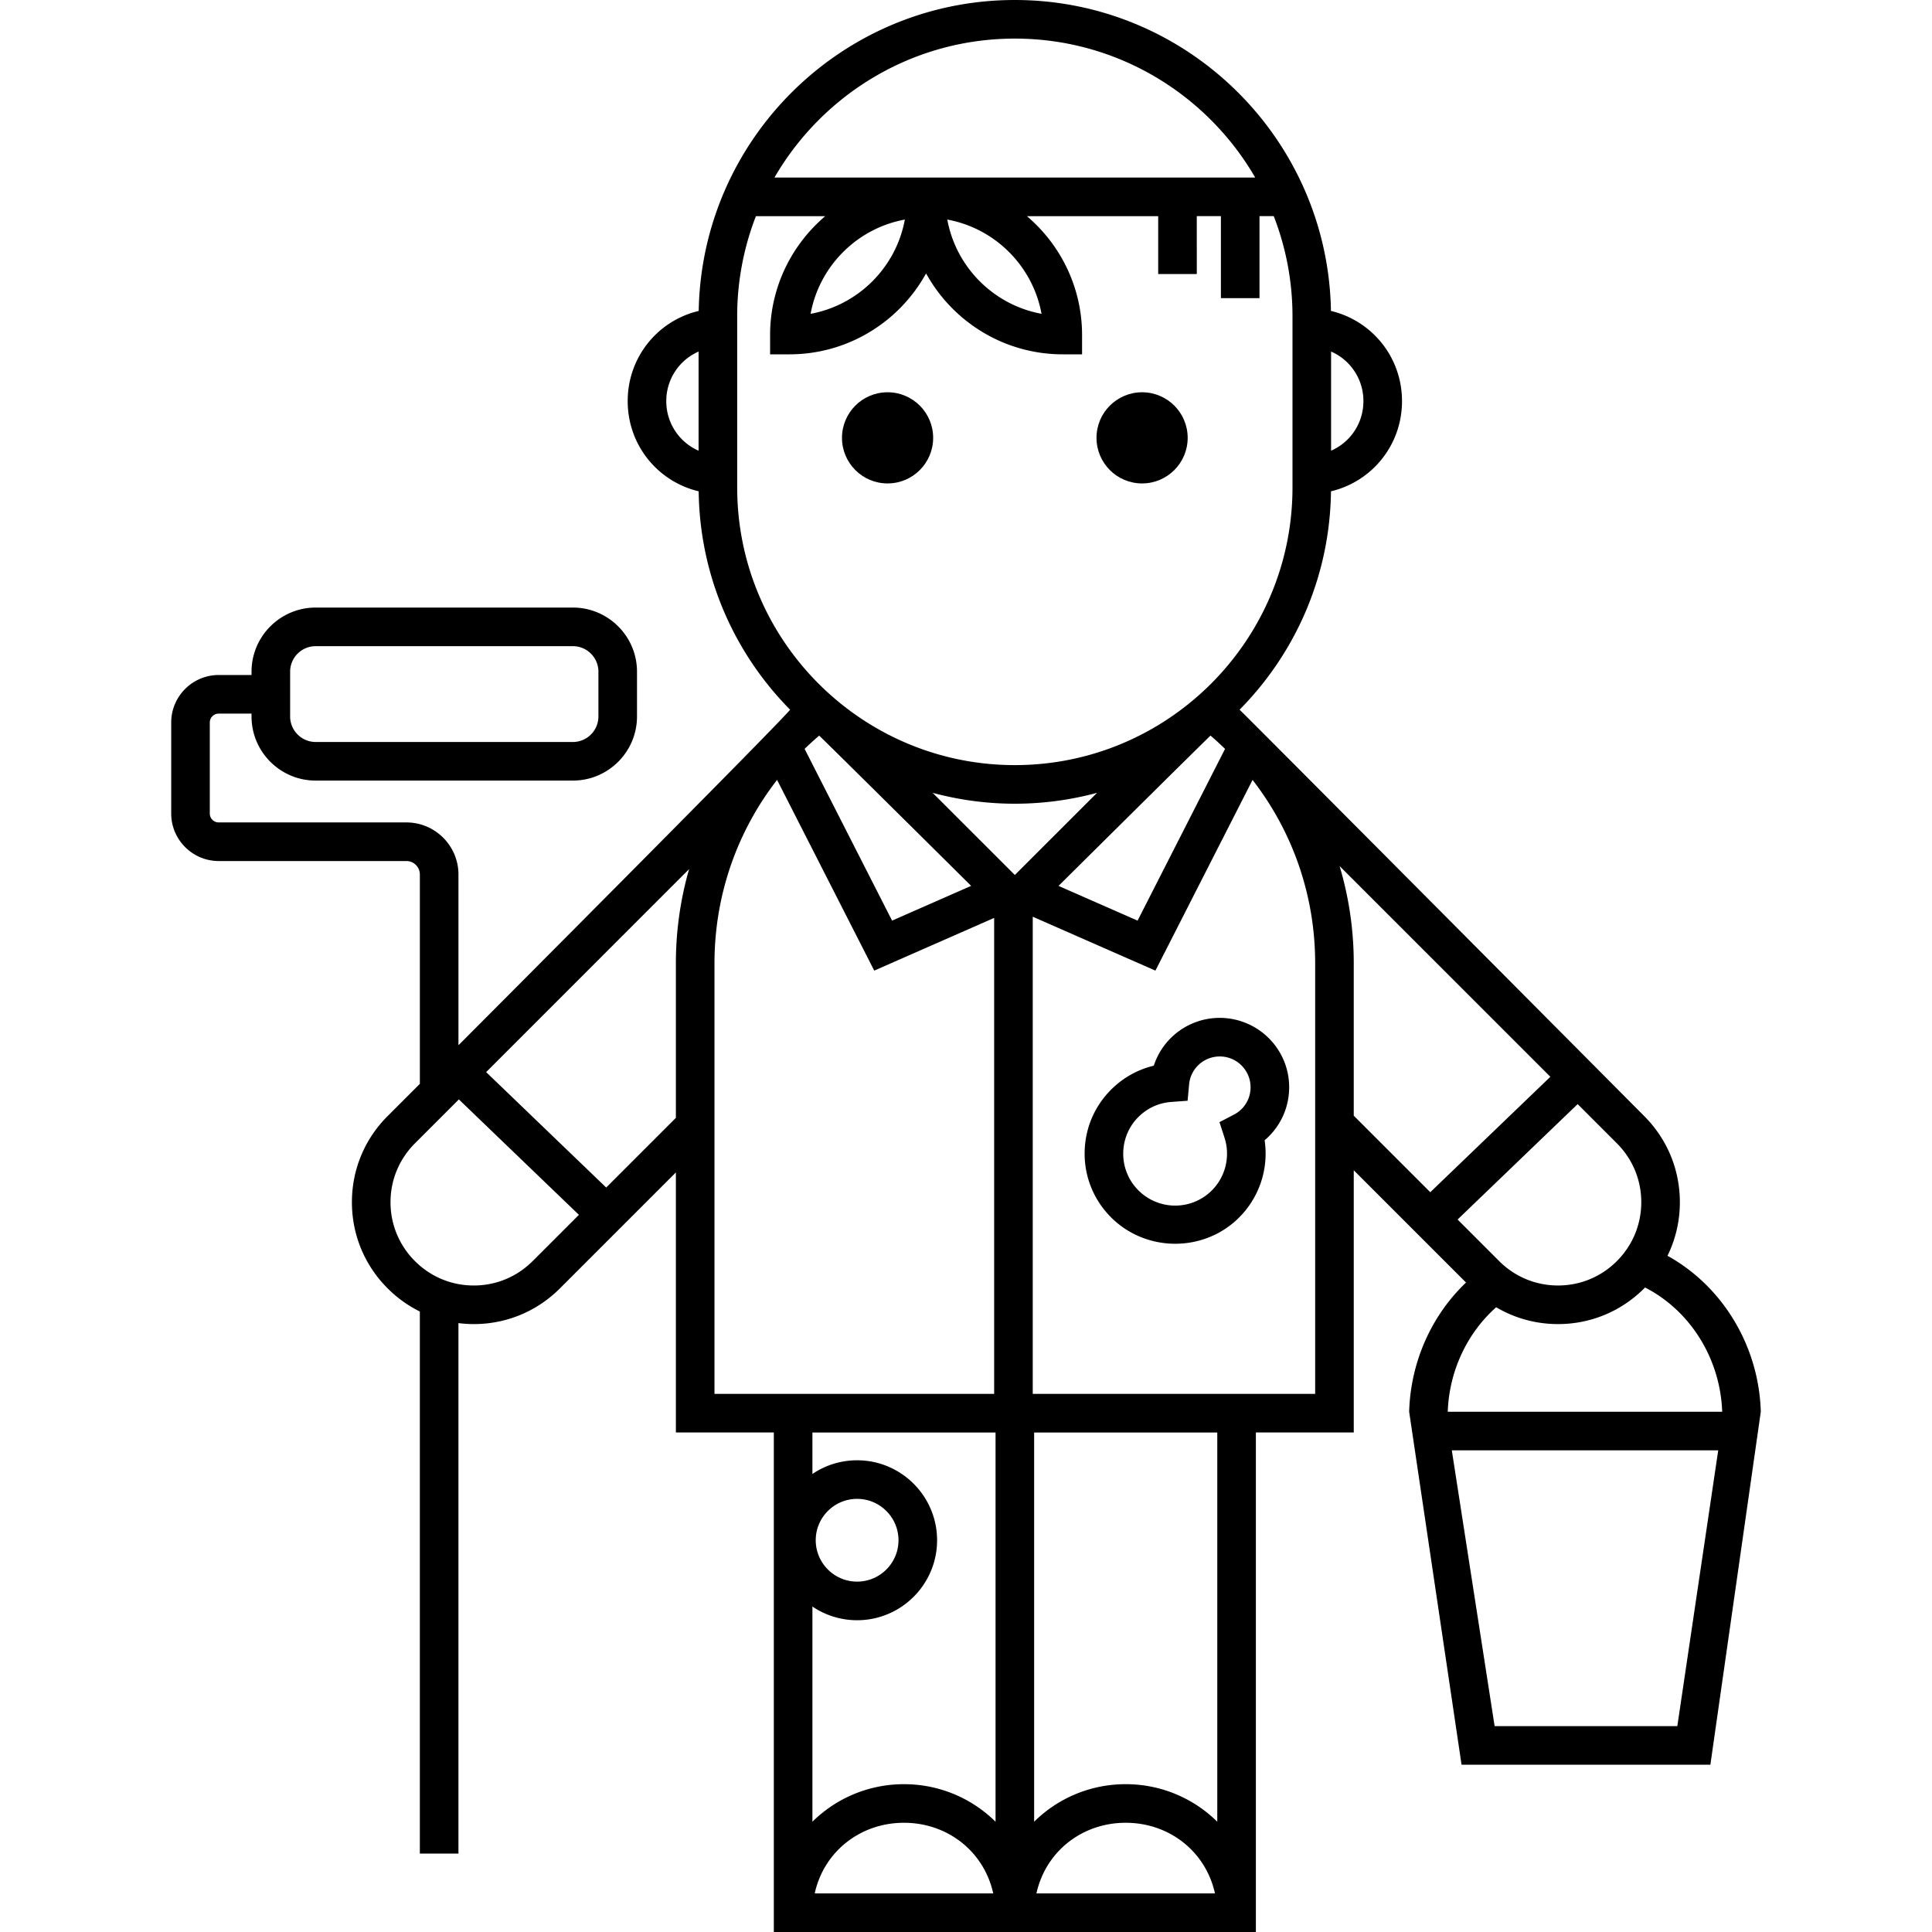 <?xml version="1.0" encoding="UTF-8" standalone="yes"?>
<svg xmlns="http://www.w3.org/2000/svg" viewBox="0 0 612 612">
  <path d="M557.766 447.204c-.588-20.814-12.07-39.73-29.553-49.41a38.443 38.443 0 0 0 3.918-16.968c0-10.31-4.014-20-11.303-27.29 0 0-126.548-127.288-128.168-128.723 17.64-17.84 28.632-42.248 28.954-69.183 12.998-3.082 22.5-14.67 22.5-28.564 0-13.898-9.507-25.49-22.51-28.57C420.698 44.034 376.142 0 321.47 0s-99.23 44.033-100.137 98.494c-12.998 3.076-22.5 14.668-22.5 28.57 0 13.895 9.496 25.482 22.488 28.565.325 26.937 11.32 51.35 28.964 69.188-4.9 5.9-105.06 106.282-105.06 106.282v-54.087c0-9.09-7.398-16.49-16.49-16.49H69.285a2.83 2.83 0 0 1-2.827-2.827v-28.822a2.83 2.83 0 0 1 2.826-2.827h10.392v.903c0 11.202 9.113 20.315 20.313 20.315h81.483c11.202 0 20.313-9.113 20.313-20.315v-14.177c0-11.2-9.113-20.313-20.313-20.313h-81.48c-11.2 0-20.313 9.113-20.313 20.313v1.048H69.287c-8.3 0-15.053 6.754-15.053 15.054v28.822c0 8.3 6.753 15.053 15.053 15.053h59.448a4.27 4.27 0 0 1 4.264 4.263v66.314l-10.205 10.205c-7.3 7.29-11.318 16.982-11.318 27.294 0 10.31 4.02 20.004 11.312 27.288a38.664 38.664 0 0 0 10.208 7.34v171.7h12.226V419.12c1.6.2 3.22.313 4.86.313 10.312 0 20.004-4.02 27.29-11.316L214.1 371.39v82.377h31.023V612h152.7V453.768h31.008v-83.064l35.564 35.562c-11.022 10.51-17.576 25.274-18.015 40.938l16.597 111.806h78.82l15.97-111.806zM91.904 212.774c0-4.46 3.628-8.088 8.087-8.088h81.483c4.46 0 8.087 3.628 8.087 8.087v14.177c0 4.46-3.628 8.09-8.087 8.09h-81.48c-4.46 0-8.087-3.63-8.087-8.09v-14.177h-.002zm428 168.05c0 7.045-2.742 13.667-7.726 18.65-4.98 4.987-11.6 7.73-18.643 7.73-7.044 0-13.664-2.744-18.647-7.732l-13.167-13.167 38.028-36.56 12.435 12.434c4.98 4.98 7.722 11.6 7.722 18.644zM259.488 233.028c.796.63 48.142 47.59 48.142 47.59l-25.044 11.008-27.71-54.402a97.023 97.023 0 0 1 4.61-4.196zm61.986 44.143l-26.04-26.03a99.884 99.884 0 0 0 52.083-.002l-26.043 26.033zm61.988-44.15a93.876 93.876 0 0 1 4.596 4.214l-27.707 54.393-25.036-11.005s47.36-46.98 48.147-47.603zm48.427-105.956c0 7.037-4.18 13.057-10.242 15.702V111.36a17.065 17.065 0 0 1 10.242 15.704zM321.47 12.226c32.5 0 60.92 17.734 76.144 44.02h-152.29c15.225-26.287 43.644-44.02 76.145-44.02zm8.46 87.18c-15.13-2.772-27.084-14.728-29.856-29.855 15.126 2.772 27.083 14.727 29.855 29.855zm-43.3-29.855c-2.772 15.127-14.727 27.084-29.855 29.855 2.772-15.128 14.728-27.083 29.855-29.854zm-75.57 57.514a17.068 17.068 0 0 1 10.23-15.702v31.403a17.065 17.065 0 0 1-10.23-15.7zm22.456-26.886a87.458 87.458 0 0 1 5.937-31.706h21.958c-10.675 9.07-17.468 22.58-17.468 37.655v6.113h6.113c18.63 0 34.882-10.367 43.298-25.634 8.417 15.267 24.667 25.634 43.3 25.634h6.112v-6.113c0-15.074-6.793-28.584-17.47-37.655h41.584v18.34h12.225V68.47h7.64v25.98h12.227v-25.98h4.514a87.458 87.458 0 0 1 5.937 31.706v54.237c0 48.497-39.456 87.952-87.952 87.952s-87.95-39.454-87.95-87.952v-54.237h-.004zm-64.79 299.297c-4.978 4.987-11.6 7.733-18.643 7.733-7.042 0-13.664-2.746-18.65-7.74-4.984-4.98-7.73-11.6-7.73-18.642 0-7.044 2.746-13.664 7.734-18.647l13.914-13.917 38.028 36.56-14.65 14.652zm23.3-23.298l-38.03-36.563 64.287-64.295a108.028 108.028 0 0 0-4.184 29.86V354.1l-22.075 22.075zm34.3-71c0-21.43 7.066-41.68 19.83-58.134l30.777 60.42 37.984-16.693v150.77h-88.59V305.178zm89.034 148.59v123.304a41.13 41.13 0 0 0-29.01-11.893 41.128 41.128 0 0 0-29 11.887v-68.162a25.193 25.193 0 0 0 14.158 4.336c13.97 0 25.333-11.365 25.333-25.332 0-13.97-11.363-25.333-25.332-25.333-5.24 0-10.114 1.6-14.16 4.336v-13.14h58.012v-.002zm-.736 146.007h-56.547c2.92-13.286 14.475-22.373 28.274-22.373 13.798 0 25.355 9.088 28.274 22.374zM258.4 487.904c0-7.227 5.88-13.108 13.108-13.108s13.108 5.88 13.108 13.108c0 7.227-5.88 13.106-13.108 13.106-7.227 0-13.108-5.88-13.108-13.106zm69.912 111.87c2.92-13.286 14.475-22.373 28.274-22.373 13.798 0 25.355 9.088 28.274 22.374h-56.548zm57.286-22.702a41.137 41.137 0 0 0-29.012-11.896 41.132 41.132 0 0 0-29 11.885V453.77h58.01V577.07zm31.007-135.53h-89.462V290.385l38.86 17.078 30.772-60.41c12.846 16.585 19.832 36.816 19.832 58.124v136.365h-.002zm7.745-167.195l66.75 66.75-38.027 36.56-24.244-24.243v-48.237a107.64 107.64 0 0 0-4.48-30.83zm49.594 139.75c5.873 3.477 12.588 5.335 19.592 5.335 10.31 0 20.004-4.02 27.29-11.315.093-.092.177-.186.267-.28 14.332 7.328 23.85 22.526 24.447 39.367h-86.936c.45-12.83 6.05-24.837 15.34-33.107zm57.382 132.688h-57.874L459.89 459.43h84.39l-12.954 87.355z"/>
  <path d="M386.37 322.432a21.94 21.94 0 0 0-14.814 5.74 21.866 21.866 0 0 0-6.07 9.408 28.284 28.284 0 0 0-12.556 6.665c-5.66 5.16-8.97 12.198-9.32 19.85-.353 7.652 2.296 14.946 7.458 20.607 5.42 5.943 13.144 9.28 21.192 9.28h.002c7.16 0 14.023-2.588 19.317-7.42a28.6 28.6 0 0 0 9.014-25.366 21.842 21.842 0 0 0 7.75-15.763 21.848 21.848 0 0 0-5.72-15.83 22.036 22.036 0 0 0-16.253-7.172zm6.584 29.208a9.614 9.614 0 0 1-2.078 1.433l-4.58 2.39 1.59 4.912c1.985 6.137.202 12.898-4.545 17.228a16.403 16.403 0 0 1-11.077 4.296h-.002c-4.617 0-9.05-1.956-12.16-5.365a16.34 16.34 0 0 1-4.278-11.842c.202-4.39 2.1-8.437 5.347-11.397 2.733-2.496 6.144-3.96 9.862-4.233l5.164-.38.474-5.156a9.74 9.74 0 0 1 3.124-6.318 9.743 9.743 0 0 1 6.576-2.55 9.657 9.657 0 0 1 7.22 3.183 9.704 9.704 0 0 1 2.54 7.03 9.69 9.69 0 0 1-3.176 6.767z"/>
  <circle cx="281.156" cy="138.697" r="14.44"/>
  <circle cx="361.78" cy="138.697" r="14.44"/>
</svg>